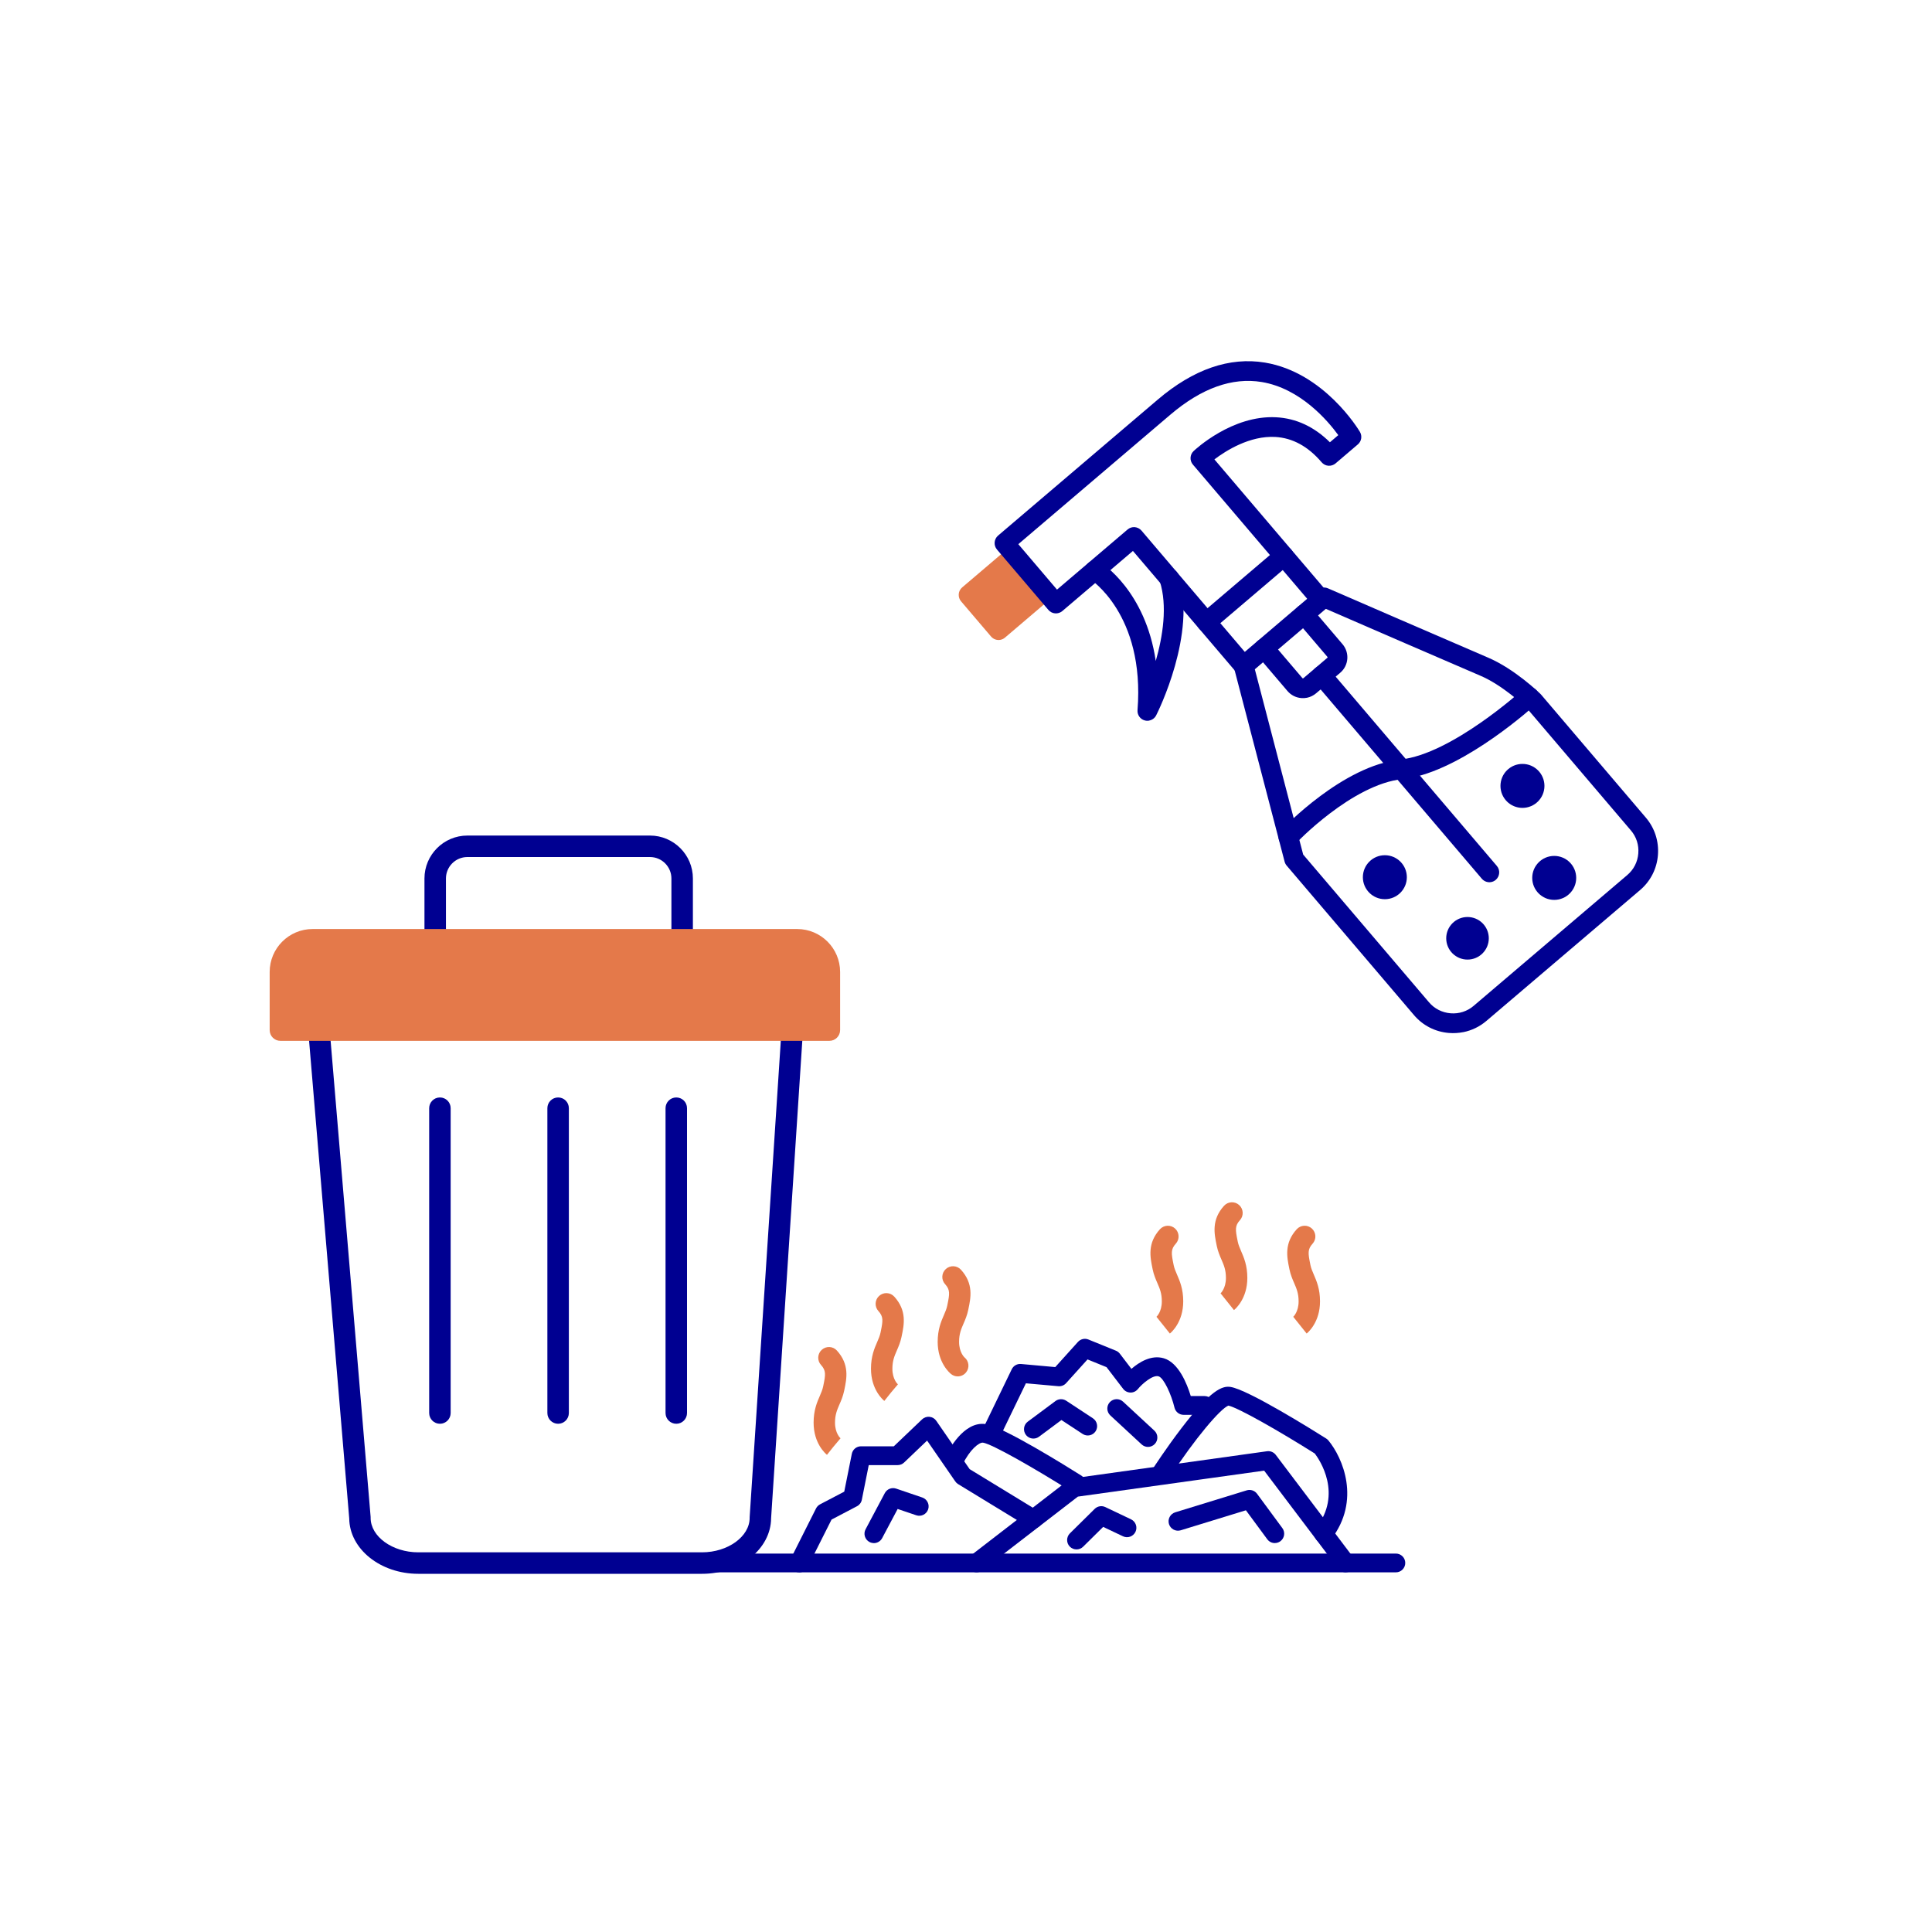 <?xml version="1.0" encoding="UTF-8"?>
<svg id="Calque_1" data-name="Calque 1" xmlns="http://www.w3.org/2000/svg" viewBox="0 0 500 500">
  <defs>
    <style>
      .cls-1 {
        fill: #000091;
      }

      .cls-2 {
        fill: #e4794a;
      }
    </style>
  </defs>
  <g>
    <polyline class="cls-2" points="269.67 153.51 258.43 163.08 250.67 153.97 262.52 143.88"/>
    <path class="cls-2" d="m258.93,165.58c-.88.18-1.82-.12-2.45-.85l-7.76-9.11c-.44-.51-.65-1.18-.6-1.86.05-.67.37-1.3.89-1.74l11.85-10.09c1.07-.91,2.68-.78,3.6.29s.78,2.68-.29,3.6l-9.91,8.43,4.45,5.23,9.3-7.92c1.07-.92,2.68-.78,3.6.29s.78,2.68-.29,3.6l-11.24,9.57c-.34.29-.74.48-1.15.56Z"/>
  </g>
  <path class="cls-1" d="m333.94,219.12c-.78.16-1.63-.05-2.25-.64-1.03-.97-1.08-2.58-.11-3.61.64-.68,15.92-16.74,30.88-18.31,13.19-1.38,31.42-17.89,31.6-18.06,1.04-.95,2.65-.88,3.6.16.95,1.04.88,2.65-.16,3.6-.75.69-17.78,16.11-32.22,19.01-.77.16-1.54.27-2.3.35-13.1,1.37-27.55,16.58-27.7,16.73-.38.4-.85.65-1.35.75Z"/>
  <path class="cls-1" d="m378.72,267.11c-1.21.24-2.45.32-3.72.22-3.55-.28-6.76-1.92-9.06-4.62l-32.95-38.69c-.25-.29-.43-.64-.53-1.01l-13.07-50.05c-.25-.95.07-1.95.81-2.59l20.8-17.71c.74-.63,1.78-.79,2.67-.4.35.15,35.07,15.22,41.44,17.93,6.81,2.89,13.26,9.1,13.53,9.37.06.06.11.12.17.18l27.14,31.87c2.29,2.69,3.4,6.13,3.12,9.68-.28,3.55-1.92,6.76-4.62,9.06l-39.78,33.87c-1.74,1.48-3.78,2.46-5.96,2.9Zm-41.46-45.95l32.57,38.24c1.41,1.66,3.39,2.66,5.58,2.84,2.19.18,4.31-.51,5.96-1.92l39.78-33.87c1.66-1.41,2.67-3.39,2.84-5.58.18-2.19-.5-4.31-1.92-5.96l-27.05-31.77c-.74-.7-6.34-5.9-11.89-8.26-5.63-2.39-33.31-14.4-40.01-17.31l-18.37,15.64,12.51,47.94Z"/>
  <path class="cls-1" d="m338.23,180.58c-.47.1-.97.12-1.46.08-1.4-.11-2.66-.76-3.57-1.82l-7.99-9.38c-.91-1.07-.78-2.68.29-3.6,1.07-.92,2.68-.78,3.6.29l7.99,9.38s.14.06.19.02l6.26-5.33c.05-.04.06-.14.02-.19l-7.99-9.38c-.91-1.07-.78-2.68.29-3.6,1.07-.91,2.68-.78,3.6.29l7.99,9.38c1.87,2.2,1.61,5.51-.59,7.38l-6.26,5.33c-.69.58-1.49.97-2.35,1.15Z"/>
  <path class="cls-1" d="m385.95,228.27c-.88.18-1.82-.12-2.45-.85l-43.38-50.94c-.91-1.07-.78-2.68.29-3.6,1.07-.91,2.68-.78,3.6.29l43.38,50.94c.91,1.07.78,2.68-.29,3.6-.34.29-.74.48-1.15.56Z"/>
  <path class="cls-1" d="m322.38,174.81c-.88.18-1.82-.12-2.45-.85l-26.73-31.38-18.27,15.56c-.52.44-1.18.65-1.86.6-.67-.05-1.3-.37-1.74-.89l-13.32-15.64c-.91-1.07-.78-2.68.29-3.6l41.31-35.18c9.26-7.89,18.61-11.11,27.78-9.59,15.26,2.54,24.19,17.3,24.56,17.93.63,1.07.41,2.44-.54,3.24l-5.77,4.92c-.52.44-1.18.65-1.86.6-.67-.05-1.3-.37-1.74-.89-3.5-4.11-7.53-6.31-12-6.56-6.6-.36-12.77,3.55-15.75,5.81l29.55,34.7c.91,1.07.78,2.68-.29,3.6-1.07.91-2.68.78-3.6-.29l-31.23-36.67c-.88-1.03-.8-2.57.19-3.5.4-.38,9.98-9.35,21.37-8.74,5.17.27,9.84,2.45,13.9,6.47l2.17-1.85c-2.7-3.71-9.8-12.09-19.84-13.75-7.61-1.25-15.55,1.59-23.6,8.44l-39.37,33.53,10.01,11.76,18.27-15.56c1.07-.92,2.68-.78,3.6.29l28.38,33.33c.91,1.07.78,2.68-.29,3.6-.34.29-.74.48-1.15.56Z"/>
  <circle class="cls-1" cx="358.4" cy="227.02" r="5.69"/>
  <circle class="cls-1" cx="394.01" cy="203.39" r="5.69"/>
  <circle class="cls-1" cx="379.79" cy="242.83" r="5.51"/>
  <circle class="cls-1" cx="402.23" cy="227.2" r="5.69"/>
  <path class="cls-1" d="m297.43,186.49c-.38.08-.79.07-1.19-.05-1.17-.33-1.95-1.44-1.85-2.66,1.95-24.84-12.25-33.89-12.39-33.98-1.2-.74-1.57-2.31-.84-3.51.74-1.2,2.31-1.57,3.51-.84.57.35,11.76,7.47,14.44,25.61,1.82-6.38,3.08-14.25,1.04-20.64-.43-1.34.31-2.78,1.66-3.21,1.34-.43,2.78.31,3.21,1.66,4.79,15.04-5.36,35.4-5.8,36.25-.36.72-1.03,1.2-1.78,1.35Z"/>
  <path class="cls-1" d="m312.74,163.49c-.88.18-1.82-.12-2.45-.85-.91-1.07-.78-2.68.29-3.6l20.02-17.05c1.07-.91,2.68-.78,3.6.29.91,1.07.78,2.68-.29,3.6l-20.02,17.05c-.34.29-.74.48-1.15.56Z"/>
  <path class="cls-1" d="m176.54,245.99c-1.53,0-2.78-1.24-2.78-2.78v-15.86c0-3.06-2.49-5.55-5.55-5.55h-47.25c-3.06,0-5.55,2.49-5.55,5.55v15.86c0,1.53-1.24,2.78-2.78,2.78s-2.78-1.24-2.78-2.78v-15.86c0-6.12,4.98-11.11,11.11-11.11h47.25c6.12,0,11.11,4.98,11.11,11.11v15.86c0,1.53-1.24,2.78-2.78,2.78Z"/>
  <path class="cls-1" d="m181.7,407.3h-73.45c-9.81,0-17.79-6.42-17.87-14.34l-10.6-126.13c-.13-1.53,1.01-2.87,2.53-3,1.53-.13,2.87,1.01,3,2.53l10.61,126.24c0,.08,0,.15,0,.23,0,4.83,5.64,8.91,12.32,8.91h73.45c6.68,0,12.32-4.08,12.32-8.91,0-.06,0-.12,0-.18l8.1-123.9c.1-1.53,1.43-2.68,2.95-2.59,1.53.1,2.69,1.42,2.59,2.95l-8.09,123.82c-.06,7.93-8.06,14.37-17.87,14.37Z"/>
  <g>
    <path class="cls-2" d="m214.64,266.6v-15.05c0-4.58-3.75-8.33-8.33-8.33h-125.41c-4.58,0-8.33,3.75-8.33,8.33v15.05h142.07Z"/>
    <path class="cls-2" d="m214.64,269.37H72.57c-1.53,0-2.78-1.24-2.78-2.78v-15.05c0-6.12,4.98-11.11,11.11-11.11h125.41c6.12,0,11.11,4.98,11.11,11.11v15.05c0,1.53-1.24,2.78-2.78,2.78Zm-139.29-5.55h136.52v-12.27c0-3.06-2.49-5.55-5.55-5.55h-125.41c-3.06,0-5.55,2.49-5.55,5.55v12.27Z"/>
  </g>
  <path class="cls-1" d="m113.85,368.47c-1.53,0-2.78-1.24-2.78-2.78v-78.89c0-1.53,1.24-2.78,2.78-2.78s2.78,1.24,2.78,2.78v78.89c0,1.53-1.24,2.78-2.78,2.78Z"/>
  <path class="cls-1" d="m144.44,368.47c-1.53,0-2.78-1.24-2.78-2.78v-78.89c0-1.53,1.24-2.78,2.78-2.78s2.78,1.24,2.78,2.78v78.89c0,1.53-1.24,2.78-2.78,2.78Z"/>
  <path class="cls-1" d="m175.02,368.47c-1.53,0-2.78-1.24-2.78-2.78v-78.89c0-1.53,1.24-2.78,2.78-2.78s2.78,1.24,2.78,2.78v78.89c0,1.53-1.24,2.78-2.78,2.78Z"/>
  <path class="cls-1" d="m361.25,406.92h-179.55c-1.34,0-2.43-1.09-2.43-2.43s1.09-2.43,2.43-2.43h179.55c1.34,0,2.43,1.09,2.43,2.43s-1.09,2.43-2.43,2.43Z"/>
  <path class="cls-1" d="m206.81,406.92c-.37,0-.74-.08-1.09-.26-1.2-.6-1.68-2.06-1.08-3.26l6.55-13.02c.23-.45.59-.82,1.04-1.06l6.26-3.28,1.96-9.79c.23-1.14,1.22-1.95,2.38-1.95h8.49l7.31-6.97c.51-.49,1.22-.73,1.93-.66.71.07,1.35.45,1.75,1.04l8.63,12.5,17.76,10.84c1.15.7,1.51,2.19.81,3.34-.7,1.15-2.2,1.51-3.34.81l-18.21-11.11c-.29-.18-.54-.41-.73-.69l-7.3-10.58-5.95,5.68c-.45.43-1.05.67-1.68.67h-7.47l-1.79,8.97c-.14.72-.6,1.33-1.25,1.67l-6.59,3.46-6.2,12.33c-.43.85-1.28,1.34-2.17,1.34Z"/>
  <path class="cls-1" d="m348.27,406.92c-.74,0-1.46-.33-1.94-.96l-19.17-25.36-48.2,6.72-24.75,19.09c-1.06.82-2.59.62-3.41-.44-.82-1.06-.62-2.59.44-3.41l25.26-19.49c.33-.26.73-.42,1.15-.48l50.25-7.01c.87-.12,1.74.24,2.27.94l20.03,26.5c.81,1.07.6,2.59-.47,3.4-.44.33-.95.49-1.46.49Z"/>
  <path class="cls-1" d="m278.6,386.4c-.44,0-.89-.12-1.3-.38-9.44-5.96-20.58-12.33-22.9-12.66-.99-.14-3.44,1.8-5.29,5.68-.58,1.21-2.03,1.73-3.24,1.15-1.21-.57-1.73-2.02-1.16-3.23.73-1.55,4.68-9.23,10.37-8.41,4.5.64,21.45,11.24,24.81,13.36,1.13.72,1.47,2.22.76,3.35-.46.73-1.25,1.13-2.06,1.13Z"/>
  <path class="cls-1" d="m342.54,399.35c-.52,0-1.04-.17-1.49-.51-1.06-.82-1.25-2.35-.43-3.41,6.83-8.81.94-17.55-.35-19.26-9.13-5.75-19.73-11.81-22.36-12.4-2.01.74-8.56,8.34-15.38,18.82-.73,1.12-2.24,1.44-3.36.71-1.12-.73-1.44-2.24-.71-3.36.14-.21,3.43-5.27,7.31-10.34,7.56-9.89,10.54-10.97,12.64-10.67,4.5.64,21.45,11.24,24.81,13.36.22.14.41.31.58.51,3.66,4.43,8.5,15.49.66,25.61-.48.62-1.2.94-1.92.94Zm-24.52-35.61"/>
  <path class="cls-1" d="m257.04,372.3c-.35,0-.71-.08-1.06-.24-1.21-.58-1.71-2.04-1.13-3.24l6.99-14.46c.44-.91,1.4-1.46,2.41-1.36l8.85.8,5.87-6.51c.69-.76,1.78-1.01,2.72-.62l7.11,2.89c.4.16.75.43,1.01.77l3,3.93c2-1.73,5.13-3.69,8.37-2.74,3.8,1.11,5.99,6.51,6.99,9.78h3.57c1.34,0,2.43,1.09,2.43,2.43s-1.09,2.43-2.43,2.43h-5.42c-1.12,0-2.1-.77-2.36-1.86-.85-3.51-2.8-7.72-4.13-8.11-1.51-.44-4.27,1.97-5.35,3.3-.47.58-1.19.93-1.92.9-.74-.01-1.44-.36-1.89-.95l-4.3-5.62-4.92-2-5.54,6.14c-.51.57-1.25.86-2.02.79l-8.39-.75-6.26,12.94c-.42.87-1.29,1.37-2.19,1.37Z"/>
  <path class="cls-2" d="m214.02,376.51c-.35-.28-3.46-2.92-3.46-8.33,0-3.21.89-5.28,1.61-6.93.37-.86.69-1.6.86-2.42l.06-.3c.58-2.79.71-3.83-.61-5.28-1.03-1.13-.95-2.89.19-3.92,1.14-1.03,2.89-.95,3.92.19,3.29,3.62,2.54,7.24,1.93,10.15l-.06.29c-.29,1.38-.77,2.51-1.21,3.51-.62,1.43-1.15,2.66-1.15,4.72,0,2.74,1.37,3.99,1.43,4.04l-1.79,2.12-1.73,2.17Z"/>
  <path class="cls-2" d="m228.87,362.56c-.35-.28-3.46-2.92-3.46-8.33,0-3.22.89-5.28,1.61-6.93.37-.86.69-1.6.86-2.42l.06-.3c.58-2.79.71-3.83-.61-5.28-1.03-1.13-.95-2.89.19-3.92,1.13-1.03,2.89-.95,3.92.19,3.29,3.62,2.54,7.23,1.93,10.14l-.06.29c-.29,1.38-.77,2.51-1.21,3.51-.62,1.43-1.15,2.66-1.15,4.72,0,2.74,1.37,3.99,1.43,4.04l-1.79,2.12-1.73,2.17Z"/>
  <path class="cls-2" d="m247.86,356.21c-.61,0-1.22-.2-1.73-.61-.35-.28-3.46-2.92-3.46-8.33,0-3.21.89-5.28,1.61-6.93.37-.86.69-1.6.86-2.42l.06-.3c.58-2.79.71-3.83-.61-5.28-1.03-1.13-.95-2.89.19-3.92,1.13-1.03,2.89-.95,3.92.19,3.29,3.62,2.54,7.23,1.93,10.14l-.06.29c-.29,1.38-.77,2.51-1.21,3.51-.62,1.43-1.15,2.66-1.15,4.72,0,2.73,1.36,3.98,1.38,4,1.2.96,1.39,2.71.43,3.9-.55.69-1.36,1.04-2.17,1.04Z"/>
  <path class="cls-2" d="m302.77,345.13l-3.47-4.34-.05.04c.06-.05,1.43-1.3,1.43-4.04,0-2.06-.53-3.3-1.15-4.72-.43-1-.92-2.12-1.21-3.51l-.06-.29c-.6-2.91-1.35-6.53,1.93-10.14,1.03-1.13,2.79-1.22,3.92-.19,1.13,1.03,1.22,2.79.19,3.92-1.32,1.45-1.18,2.49-.61,5.28l.06.3c.17.82.49,1.56.86,2.42.72,1.66,1.61,3.72,1.61,6.93,0,5.41-3.11,8.05-3.46,8.33Z"/>
  <path class="cls-2" d="m319.36,339.06l-3.47-4.34-.05.04c.06-.05,1.43-1.3,1.43-4.04,0-2.06-.53-3.3-1.15-4.72-.43-1-.92-2.12-1.21-3.51l-.06-.29c-.6-2.91-1.35-6.53,1.93-10.14,1.03-1.14,2.79-1.22,3.92-.19,1.13,1.03,1.22,2.79.19,3.92-1.32,1.45-1.18,2.49-.61,5.28l.06.3c.17.82.49,1.56.86,2.42.72,1.66,1.61,3.72,1.61,6.93,0,5.41-3.11,8.05-3.46,8.33Z"/>
  <path class="cls-2" d="m338.17,345.13l-3.47-4.34-.05.04c.06-.05,1.43-1.3,1.43-4.04,0-2.06-.53-3.3-1.15-4.72-.43-1-.92-2.12-1.21-3.51l-.06-.29c-.6-2.91-1.35-6.53,1.93-10.14,1.03-1.13,2.79-1.22,3.92-.19,1.13,1.03,1.22,2.79.19,3.92-1.32,1.45-1.18,2.49-.61,5.28l.06.3c.17.82.49,1.56.86,2.42.72,1.66,1.61,3.72,1.61,6.93,0,5.41-3.11,8.05-3.46,8.33Z"/>
  <path class="cls-1" d="m226.16,399.35c-.38,0-.77-.09-1.14-.28-1.18-.63-1.64-2.1-1.01-3.29l4.98-9.37c.56-1.05,1.8-1.54,2.93-1.16l6.76,2.3c1.27.43,1.95,1.81,1.52,3.08-.43,1.27-1.81,1.95-3.08,1.52l-4.81-1.63-4.01,7.55c-.44.82-1.28,1.29-2.15,1.29Z"/>
  <path class="cls-1" d="m267.44,372.3c-.74,0-1.47-.34-1.95-.98-.8-1.08-.58-2.6.5-3.4l7.16-5.33c.82-.61,1.93-.64,2.79-.08l6.9,4.54c1.12.74,1.43,2.24.7,3.36-.74,1.12-2.24,1.43-3.36.69l-5.48-3.6-5.8,4.32c-.44.32-.94.48-1.45.48Z"/>
  <path class="cls-1" d="m297.1,374.46c-.59,0-1.18-.21-1.65-.65l-8.1-7.5c-.98-.91-1.04-2.45-.13-3.43.91-.98,2.45-1.04,3.43-.13l8.1,7.5c.98.91,1.04,2.45.13,3.43-.48.52-1.13.78-1.78.78Z"/>
  <path class="cls-1" d="m278.6,400.99c-.63,0-1.25-.24-1.73-.72-.94-.95-.93-2.49.02-3.44l6.41-6.33c.73-.72,1.83-.91,2.75-.47l6.66,3.17c1.21.58,1.73,2.03,1.15,3.24-.58,1.21-2.03,1.73-3.24,1.15l-5.12-2.43-5.19,5.13c-.47.47-1.09.7-1.71.7Z"/>
  <path class="cls-1" d="m329.93,399.35c-.75,0-1.48-.34-1.96-.99l-5.53-7.5-16.87,5.18c-1.28.39-2.64-.33-3.04-1.61-.39-1.28.33-2.64,1.61-3.04l18.51-5.69c.98-.3,2.06.05,2.67.88l6.55,8.89c.8,1.08.57,2.6-.51,3.4-.43.32-.94.47-1.44.47Z"/>
</svg>